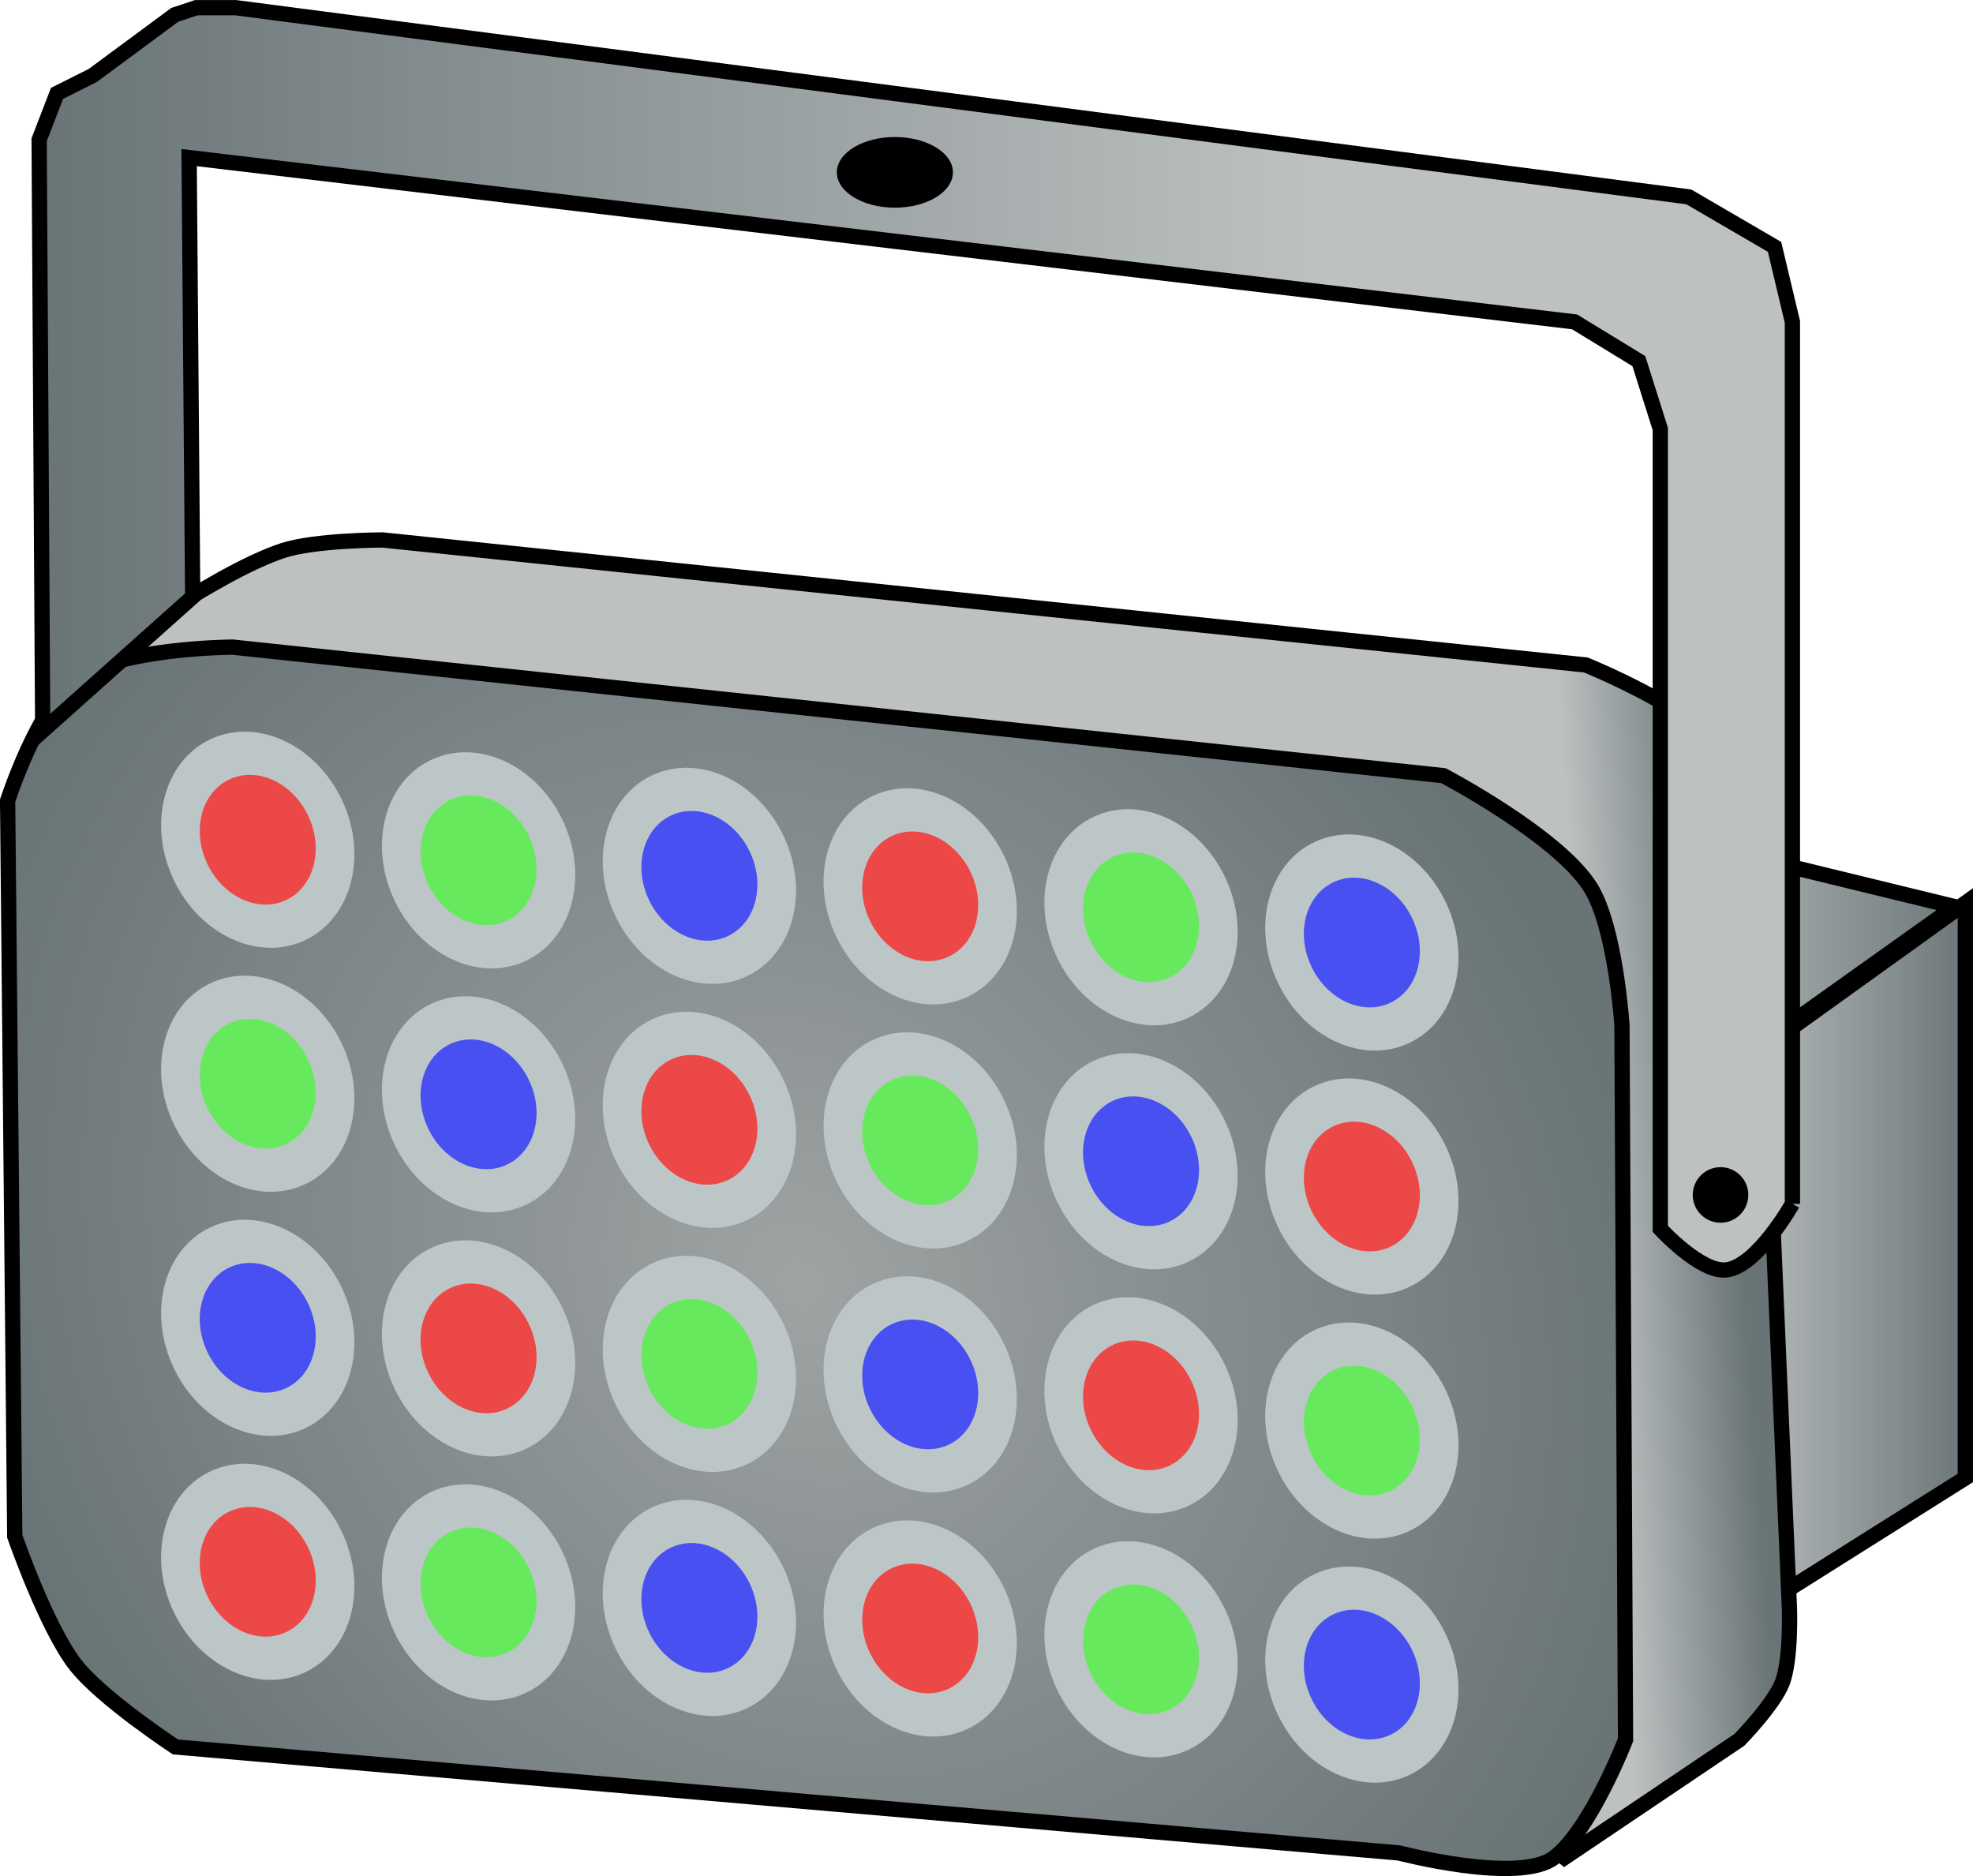 <?xml version="1.0" encoding="UTF-8" standalone="no"?>
<!-- Created with Inkscape (http://www.inkscape.org/) -->

<svg
   width="34.229mm"
   height="32.546mm"
   viewBox="0 0 34.229 32.546"
   version="1.1"
   id="svg5"
   xml:space="preserve"
   inkscape:version="1.3 (0e150ed6c4, 2023-07-21)"
   sodipodi:docname="29_ParRectangularMultipleColoredLed.svg"
   xmlns:inkscape="http://www.inkscape.org/namespaces/inkscape"
   xmlns:sodipodi="http://sodipodi.sourceforge.net/DTD/sodipodi-0.dtd"
   xmlns:xlink="http://www.w3.org/1999/xlink"
   xmlns="http://www.w3.org/2000/svg"
   xmlns:svg="http://www.w3.org/2000/svg"><sodipodi:namedview
     id="namedview7"
     pagecolor="#505050"
     bordercolor="#eeeeee"
     borderopacity="1"
     inkscape:showpageshadow="0"
     inkscape:pageopacity="0"
     inkscape:pagecheckerboard="0"
     inkscape:deskcolor="#505050"
     inkscape:document-units="px"
     showgrid="false"
     inkscape:zoom="1.5100404"
     inkscape:cx="70.859031"
     inkscape:cy="114.56647"
     inkscape:window-width="1280"
     inkscape:window-height="961"
     inkscape:window-x="-8"
     inkscape:window-y="-8"
     inkscape:window-maximized="1"
     inkscape:current-layer="layer5" /><defs
     id="defs2"><linearGradient
       id="linearGradient51"
       inkscape:collect="always"><stop
         style="stop-color:#9fa3a3;stop-opacity:1;"
         offset="0"
         id="stop50" /><stop
         style="stop-color:#697477;stop-opacity:1;"
         offset="1"
         id="stop51" /></linearGradient><linearGradient
       inkscape:collect="always"
       xlink:href="#linearGradient231"
       id="linearGradient5"
       x1="120.189"
       y1="224.467"
       x2="122.695"
       y2="224.291"
       gradientUnits="userSpaceOnUse" /><linearGradient
       inkscape:collect="always"
       xlink:href="#linearGradient231"
       id="linearGradient7"
       x1="112.735"
       y1="225.184"
       x2="116.969"
       y2="225.184"
       gradientUnits="userSpaceOnUse" /><linearGradient
       inkscape:collect="always"
       xlink:href="#linearGradient231"
       id="linearGradient14"
       x1="111.653"
       y1="220.113"
       x2="116.964"
       y2="220.113"
       gradientUnits="userSpaceOnUse" /><linearGradient
       inkscape:collect="always"
       xlink:href="#linearGradient228"
       id="linearGradient16"
       x1="92.421"
       y1="212.14"
       x2="114.801"
       y2="212.14"
       gradientUnits="userSpaceOnUse"
       gradientTransform="translate(0.867,-14.534)" /><linearGradient
       id="linearGradient231"
       inkscape:collect="always"><stop
         style="stop-color:#bdc1c1;stop-opacity:1;"
         offset="0"
         id="stop231" /><stop
         style="stop-color:#697477;stop-opacity:1;"
         offset="1"
         id="stop230" /></linearGradient><linearGradient
       id="linearGradient228"
       inkscape:collect="always"><stop
         style="stop-color:#697477;stop-opacity:1;"
         offset="0"
         id="stop227" /><stop
         style="stop-color:#bdc1c1;stop-opacity:1;"
         offset="1"
         id="stop228" /></linearGradient><radialGradient
       inkscape:collect="always"
       xlink:href="#linearGradient51"
       id="radialGradient24"
       cx="103.835"
       cy="227.391"
       fx="103.835"
       fy="227.391"
       r="9.425"
       gradientTransform="matrix(1.117,-0.977,1.136,1.299,-267.879,31.803)"
       gradientUnits="userSpaceOnUse" /><inkscape:path-effect
       effect="bspline"
       id="path-effect614"
       is_visible="true"
       lpeversion="1.3"
       weight="33.333"
       steps="2"
       helper_size="0"
       apply_no_weight="true"
       apply_with_weight="true"
       only_selected="false"
       uniform="false" /><inkscape:path-effect
       effect="bspline"
       id="path-effect612"
       is_visible="true"
       lpeversion="1.3"
       weight="33.333"
       steps="2"
       helper_size="0"
       apply_no_weight="true"
       apply_with_weight="true"
       only_selected="false"
       uniform="false" /><inkscape:path-effect
       effect="bspline"
       id="path-effect610"
       is_visible="true"
       lpeversion="1.3"
       weight="33.333"
       steps="2"
       helper_size="0"
       apply_no_weight="true"
       apply_with_weight="true"
       only_selected="false"
       uniform="false" /><inkscape:path-effect
       effect="bspline"
       id="path-effect608"
       is_visible="true"
       lpeversion="1.3"
       weight="33.333"
       steps="2"
       helper_size="0"
       apply_no_weight="true"
       apply_with_weight="true"
       only_selected="false"
       uniform="false" /></defs><g
     inkscape:groupmode="layer"
     id="layer5"
     inkscape:label="Projector"
     transform="translate(-92.545,-203.472)"><g
       id="g7"
       transform="translate(9.804,-0.02)"><path
         style="fill:url(#linearGradient7);fill-rule:evenodd;stroke:#000000;stroke-width:0.265px;stroke-linecap:butt;stroke-linejoin:miter;stroke-opacity:1"
         d="m 112.872,222.008 3.965,-2.85 v 9.974 l -3.345,2.106 z"
         id="path5" /><path
         style="fill:url(#linearGradient14);fill-rule:evenodd;stroke:#000000;stroke-width:0.265px;stroke-linecap:butt;stroke-linejoin:miter;stroke-opacity:1"
         d="m 116.651,219.22 -4.832,-1.177 0.743,4.089 z"
         id="path7" /></g><path
       style="fill:url(#linearGradient5);fill-rule:evenodd;stroke:#000000;stroke-width:0.265px;stroke-linecap:butt;stroke-linejoin:miter;stroke-opacity:1"
       d="m 119.687,235.698 3.035,-2.044 c 0,0 0.594,-0.606 0.743,-0.991 0.157,-0.406 0.124,-1.301 0.124,-1.301 l -0.558,-12.947 c 0,0 -0.115,-1.343 -0.496,-1.858 -0.579,-0.783 -2.478,-1.549 -2.478,-1.549 L 99.182,212.839 c 0,0 -1.183,0.002 -1.735,0.186 -1.23,0.409 -3.345,1.982 -3.345,1.982 z"
       id="path4"
       sodipodi:nodetypes="ccsccsccscc" /><path
       style="fill:url(#radialGradient24);fill-rule:evenodd;stroke:#000000;stroke-width:0.265px;stroke-linecap:butt;stroke-linejoin:miter;stroke-opacity:1"
       d="m 96.58,214.698 c 0,0 -1.977,0.01 -2.726,0.558 -0.649,0.475 -1.177,2.106 -1.177,2.106 l 0.124,12.761 c 0,0 0.548,1.582 1.053,2.23 0.46,0.59 1.735,1.425 1.735,1.425 l 21.227,1.839 c 0,0 2.076,0.547 2.691,0.081 0.635,-0.481 1.239,-2.044 1.239,-2.044 l -0.062,-12.39 c 0,0 -0.108,-1.722 -0.558,-2.416 -0.577,-0.891 -2.54,-1.92 -2.54,-1.92 z"
       id="path3"
       sodipodi:nodetypes="csccsccsccscc" /><g
       id="g50"
       transform="translate(-0.196,13.538)"><path
         style="fill:url(#linearGradient16);fill-rule:evenodd;stroke:#000000;stroke-width:0.265px;stroke-linecap:butt;stroke-linejoin:miter;stroke-opacity:1"
         d="m 123.837,210.819 v -15.301 l -0.31,-1.301 -1.487,-0.867 -25.213,-3.283 h -0.681 l -0.372,0.124 -1.425,1.053 -0.619,0.31 -0.31,0.805 0.062,10.252 2.602,-2.323 -0.062,-7.62 24.036,2.85 1.115,0.681 0.372,1.177 v 13.876 c 0,0 0.699,0.764 1.146,0.712 0.537,-0.062 1.146,-1.146 1.146,-1.146 z"
         id="path14"
         sodipodi:nodetypes="cccccccccccccccccsc" /><circle
         style="fill:#000000;fill-opacity:1;fill-rule:evenodd;stroke-width:0.212;stroke-linecap:round;stroke-linejoin:round"
         id="path18"
         cx="122.59"
         cy="210.664"
         r="0.482" /><ellipse
         style="fill:#000000;fill-opacity:1;fill-rule:evenodd;stroke-width:0.212;stroke-linecap:round;stroke-linejoin:round"
         id="path19"
         cx="108.266"
         cy="192.924"
         rx="1.007"
         ry="0.613" /></g><g
       id="g30"
       transform="matrix(0.476,-0.226,0.269,0.568,-26.567,103.336)"><circle
         style="fill:#bdc6c6;fill-opacity:1;fill-rule:evenodd;stroke-width:0.212;stroke-linecap:round;stroke-linejoin:round"
         id="circle29"
         cx="118.794"
         cy="249.21"
         r="3.066" /><circle
         style="fill:#ed4848;fill-opacity:1;fill-rule:evenodd;stroke-width:0.127;stroke-linecap:round;stroke-linejoin:round"
         id="circle30"
         cx="118.794"
         cy="249.21"
         r="1.84" /></g><g
       id="g32"
       transform="matrix(0.476,-0.226,0.269,0.568,-11.243,104.681)"><circle
         style="fill:#bdc6c6;fill-opacity:1;fill-rule:evenodd;stroke-width:0.212;stroke-linecap:round;stroke-linejoin:round"
         id="circle31"
         cx="118.794"
         cy="249.21"
         r="3.066" /><circle
         style="fill:#67e95d;fill-opacity:1;fill-rule:evenodd;stroke-width:0.127;stroke-linecap:round;stroke-linejoin:round"
         id="circle32"
         cx="118.794"
         cy="249.21"
         r="1.84" /></g><g
       id="g2"
       transform="matrix(0.476,-0.226,0.269,0.568,-22.736,103.693)"><circle
         style="fill:#bdc6c6;fill-opacity:1;fill-rule:evenodd;stroke-width:0.212;stroke-linecap:round;stroke-linejoin:round"
         id="circle1"
         cx="118.794"
         cy="249.21"
         r="3.066" /><circle
         style="fill:#67e95d;fill-opacity:1;fill-rule:evenodd;stroke-width:0.127;stroke-linecap:round;stroke-linejoin:round"
         id="circle2"
         cx="118.794"
         cy="249.21"
         r="1.84" /></g><g
       id="g4"
       transform="matrix(0.476,-0.226,0.269,0.568,-18.905,103.962)"><circle
         style="fill:#bdc6c6;fill-opacity:1;fill-rule:evenodd;stroke-width:0.212;stroke-linecap:round;stroke-linejoin:round"
         id="circle3"
         cx="118.794"
         cy="249.21"
         r="3.066" /><circle
         style="fill:#4850f1;fill-opacity:1;fill-rule:evenodd;stroke-width:0.127;stroke-linecap:round;stroke-linejoin:round"
         id="circle4"
         cx="118.794"
         cy="249.21"
         r="1.84" /></g><g
       id="g6"
       transform="matrix(0.476,-0.226,0.269,0.568,-15.074,104.318)"><circle
         style="fill:#bdc6c6;fill-opacity:1;fill-rule:evenodd;stroke-width:0.212;stroke-linecap:round;stroke-linejoin:round"
         id="circle5"
         cx="118.794"
         cy="249.21"
         r="3.066" /><circle
         style="fill:#ed4848;fill-opacity:1;fill-rule:evenodd;stroke-width:0.127;stroke-linecap:round;stroke-linejoin:round"
         id="circle6"
         cx="118.794"
         cy="249.21"
         r="1.84" /></g><g
       id="g8"
       transform="matrix(0.476,-0.226,0.269,0.568,-7.412,105.119)"><circle
         style="fill:#bdc6c6;fill-opacity:1;fill-rule:evenodd;stroke-width:0.212;stroke-linecap:round;stroke-linejoin:round"
         id="circle7"
         cx="118.794"
         cy="249.21"
         r="3.066" /><circle
         style="fill:#4850f1;fill-opacity:1;fill-rule:evenodd;stroke-width:0.127;stroke-linecap:round;stroke-linejoin:round"
         id="circle8"
         cx="118.794"
         cy="249.21"
         r="1.84" /></g><g
       id="g11"
       transform="matrix(0.476,-0.226,0.269,0.568,-26.567,107.569)"><circle
         style="fill:#bdc6c6;fill-opacity:1;fill-rule:evenodd;stroke-width:0.212;stroke-linecap:round;stroke-linejoin:round"
         id="circle10"
         cx="118.794"
         cy="249.21"
         r="3.066" /><circle
         style="fill:#67e95d;fill-opacity:1;fill-rule:evenodd;stroke-width:0.127;stroke-linecap:round;stroke-linejoin:round"
         id="circle11"
         cx="118.794"
         cy="249.21"
         r="1.84" /></g><g
       id="g13"
       transform="matrix(0.476,-0.226,0.269,0.568,-11.243,108.914)"><circle
         style="fill:#bdc6c6;fill-opacity:1;fill-rule:evenodd;stroke-width:0.212;stroke-linecap:round;stroke-linejoin:round"
         id="circle12"
         cx="118.794"
         cy="249.21"
         r="3.066" /><circle
         style="fill:#4850f1;fill-opacity:1;fill-rule:evenodd;stroke-width:0.127;stroke-linecap:round;stroke-linejoin:round"
         id="circle13"
         cx="118.794"
         cy="249.21"
         r="1.84" /></g><g
       id="g15"
       transform="matrix(0.476,-0.226,0.269,0.568,-22.736,107.926)"><circle
         style="fill:#bdc6c6;fill-opacity:1;fill-rule:evenodd;stroke-width:0.212;stroke-linecap:round;stroke-linejoin:round"
         id="circle14"
         cx="118.794"
         cy="249.21"
         r="3.066" /><circle
         style="fill:#4850f1;fill-opacity:1;fill-rule:evenodd;stroke-width:0.127;stroke-linecap:round;stroke-linejoin:round"
         id="circle15"
         cx="118.794"
         cy="249.21"
         r="1.84" /></g><g
       id="g17"
       transform="matrix(0.476,-0.226,0.269,0.568,-18.905,108.195)"><circle
         style="fill:#bdc6c6;fill-opacity:1;fill-rule:evenodd;stroke-width:0.212;stroke-linecap:round;stroke-linejoin:round"
         id="circle16"
         cx="118.794"
         cy="249.21"
         r="3.066" /><circle
         style="fill:#ed4848;fill-opacity:1;fill-rule:evenodd;stroke-width:0.127;stroke-linecap:round;stroke-linejoin:round"
         id="circle17"
         cx="118.794"
         cy="249.21"
         r="1.84" /></g><g
       id="g19"
       transform="matrix(0.476,-0.226,0.269,0.568,-15.074,108.552)"><circle
         style="fill:#bdc6c6;fill-opacity:1;fill-rule:evenodd;stroke-width:0.212;stroke-linecap:round;stroke-linejoin:round"
         id="circle18"
         cx="118.794"
         cy="249.21"
         r="3.066" /><circle
         style="fill:#67e95d;fill-opacity:1;fill-rule:evenodd;stroke-width:0.127;stroke-linecap:round;stroke-linejoin:round"
         id="circle19"
         cx="118.794"
         cy="249.21"
         r="1.84" /></g><g
       id="g21"
       transform="matrix(0.476,-0.226,0.269,0.568,-7.412,109.352)"><circle
         style="fill:#bdc6c6;fill-opacity:1;fill-rule:evenodd;stroke-width:0.212;stroke-linecap:round;stroke-linejoin:round"
         id="circle20"
         cx="118.794"
         cy="249.21"
         r="3.066" /><circle
         style="fill:#ed4848;fill-opacity:1;fill-rule:evenodd;stroke-width:0.127;stroke-linecap:round;stroke-linejoin:round"
         id="circle21"
         cx="118.794"
         cy="249.21"
         r="1.84" /></g><g
       id="g23"
       transform="matrix(0.476,-0.226,0.269,0.568,-26.567,111.803)"><circle
         style="fill:#bdc6c6;fill-opacity:1;fill-rule:evenodd;stroke-width:0.212;stroke-linecap:round;stroke-linejoin:round"
         id="circle22"
         cx="118.794"
         cy="249.21"
         r="3.066" /><circle
         style="fill:#4850f1;fill-opacity:1;fill-rule:evenodd;stroke-width:0.127;stroke-linecap:round;stroke-linejoin:round"
         id="circle23"
         cx="118.794"
         cy="249.21"
         r="1.84" /></g><g
       id="g25"
       transform="matrix(0.476,-0.226,0.269,0.568,-11.243,113.148)"><circle
         style="fill:#bdc6c6;fill-opacity:1;fill-rule:evenodd;stroke-width:0.212;stroke-linecap:round;stroke-linejoin:round"
         id="circle24"
         cx="118.794"
         cy="249.21"
         r="3.066" /><circle
         style="fill:#ed4848;fill-opacity:1;fill-rule:evenodd;stroke-width:0.127;stroke-linecap:round;stroke-linejoin:round"
         id="circle25"
         cx="118.794"
         cy="249.21"
         r="1.84" /></g><g
       id="g27"
       transform="matrix(0.476,-0.226,0.269,0.568,-22.736,112.16)"><circle
         style="fill:#bdc6c6;fill-opacity:1;fill-rule:evenodd;stroke-width:0.212;stroke-linecap:round;stroke-linejoin:round"
         id="circle26"
         cx="118.794"
         cy="249.21"
         r="3.066" /><circle
         style="fill:#ed4848;fill-opacity:1;fill-rule:evenodd;stroke-width:0.127;stroke-linecap:round;stroke-linejoin:round"
         id="circle27"
         cx="118.794"
         cy="249.21"
         r="1.84" /></g><g
       id="g33"
       transform="matrix(0.476,-0.226,0.269,0.568,-18.905,112.429)"><circle
         style="fill:#bdc6c6;fill-opacity:1;fill-rule:evenodd;stroke-width:0.212;stroke-linecap:round;stroke-linejoin:round"
         id="circle28"
         cx="118.794"
         cy="249.21"
         r="3.066" /><circle
         style="fill:#67e95d;fill-opacity:1;fill-rule:evenodd;stroke-width:0.127;stroke-linecap:round;stroke-linejoin:round"
         id="circle33"
         cx="118.794"
         cy="249.21"
         r="1.84" /></g><g
       id="g35"
       transform="matrix(0.476,-0.226,0.269,0.568,-15.074,112.785)"><circle
         style="fill:#bdc6c6;fill-opacity:1;fill-rule:evenodd;stroke-width:0.212;stroke-linecap:round;stroke-linejoin:round"
         id="circle34"
         cx="118.794"
         cy="249.21"
         r="3.066" /><circle
         style="fill:#4850f1;fill-opacity:1;fill-rule:evenodd;stroke-width:0.127;stroke-linecap:round;stroke-linejoin:round"
         id="circle35"
         cx="118.794"
         cy="249.21"
         r="1.84" /></g><g
       id="g37"
       transform="matrix(0.476,-0.226,0.269,0.568,-7.412,113.586)"><circle
         style="fill:#bdc6c6;fill-opacity:1;fill-rule:evenodd;stroke-width:0.212;stroke-linecap:round;stroke-linejoin:round"
         id="circle36"
         cx="118.794"
         cy="249.21"
         r="3.066" /><circle
         style="fill:#67e95d;fill-opacity:1;fill-rule:evenodd;stroke-width:0.127;stroke-linecap:round;stroke-linejoin:round"
         id="circle37"
         cx="118.794"
         cy="249.21"
         r="1.84" /></g><g
       id="g39"
       transform="matrix(0.476,-0.226,0.269,0.568,-26.567,116.036)"><circle
         style="fill:#bdc6c6;fill-opacity:1;fill-rule:evenodd;stroke-width:0.212;stroke-linecap:round;stroke-linejoin:round"
         id="circle38"
         cx="118.794"
         cy="249.21"
         r="3.066" /><circle
         style="fill:#ed4848;fill-opacity:1;fill-rule:evenodd;stroke-width:0.127;stroke-linecap:round;stroke-linejoin:round"
         id="circle39"
         cx="118.794"
         cy="249.21"
         r="1.84" /></g><g
       id="g41"
       transform="matrix(0.476,-0.226,0.269,0.568,-11.243,117.381)"><circle
         style="fill:#bdc6c6;fill-opacity:1;fill-rule:evenodd;stroke-width:0.212;stroke-linecap:round;stroke-linejoin:round"
         id="circle40"
         cx="118.794"
         cy="249.21"
         r="3.066" /><circle
         style="fill:#67e95d;fill-opacity:1;fill-rule:evenodd;stroke-width:0.127;stroke-linecap:round;stroke-linejoin:round"
         id="circle41"
         cx="118.794"
         cy="249.21"
         r="1.84" /></g><g
       id="g43"
       transform="matrix(0.476,-0.226,0.269,0.568,-22.736,116.393)"><circle
         style="fill:#bdc6c6;fill-opacity:1;fill-rule:evenodd;stroke-width:0.212;stroke-linecap:round;stroke-linejoin:round"
         id="circle42"
         cx="118.794"
         cy="249.21"
         r="3.066" /><circle
         style="fill:#67e95d;fill-opacity:1;fill-rule:evenodd;stroke-width:0.127;stroke-linecap:round;stroke-linejoin:round"
         id="circle43"
         cx="118.794"
         cy="249.21"
         r="1.84" /></g><g
       id="g45"
       transform="matrix(0.476,-0.226,0.269,0.568,-18.905,116.662)"><circle
         style="fill:#bdc6c6;fill-opacity:1;fill-rule:evenodd;stroke-width:0.212;stroke-linecap:round;stroke-linejoin:round"
         id="circle44"
         cx="118.794"
         cy="249.21"
         r="3.066" /><circle
         style="fill:#4850f1;fill-opacity:1;fill-rule:evenodd;stroke-width:0.127;stroke-linecap:round;stroke-linejoin:round"
         id="circle45"
         cx="118.794"
         cy="249.21"
         r="1.84" /></g><g
       id="g47"
       transform="matrix(0.476,-0.226,0.269,0.568,-15.074,117.019)"><circle
         style="fill:#bdc6c6;fill-opacity:1;fill-rule:evenodd;stroke-width:0.212;stroke-linecap:round;stroke-linejoin:round"
         id="circle46"
         cx="118.794"
         cy="249.21"
         r="3.066" /><circle
         style="fill:#ed4848;fill-opacity:1;fill-rule:evenodd;stroke-width:0.127;stroke-linecap:round;stroke-linejoin:round"
         id="circle47"
         cx="118.794"
         cy="249.21"
         r="1.84" /></g><g
       id="g49"
       transform="matrix(0.476,-0.226,0.269,0.568,-7.412,117.819)"><circle
         style="fill:#bdc6c6;fill-opacity:1;fill-rule:evenodd;stroke-width:0.212;stroke-linecap:round;stroke-linejoin:round"
         id="circle48"
         cx="118.794"
         cy="249.21"
         r="3.066" /><circle
         style="fill:#4850f1;fill-opacity:1;fill-rule:evenodd;stroke-width:0.127;stroke-linecap:round;stroke-linejoin:round"
         id="circle49"
         cx="118.794"
         cy="249.21"
         r="1.84" /></g></g></svg>
